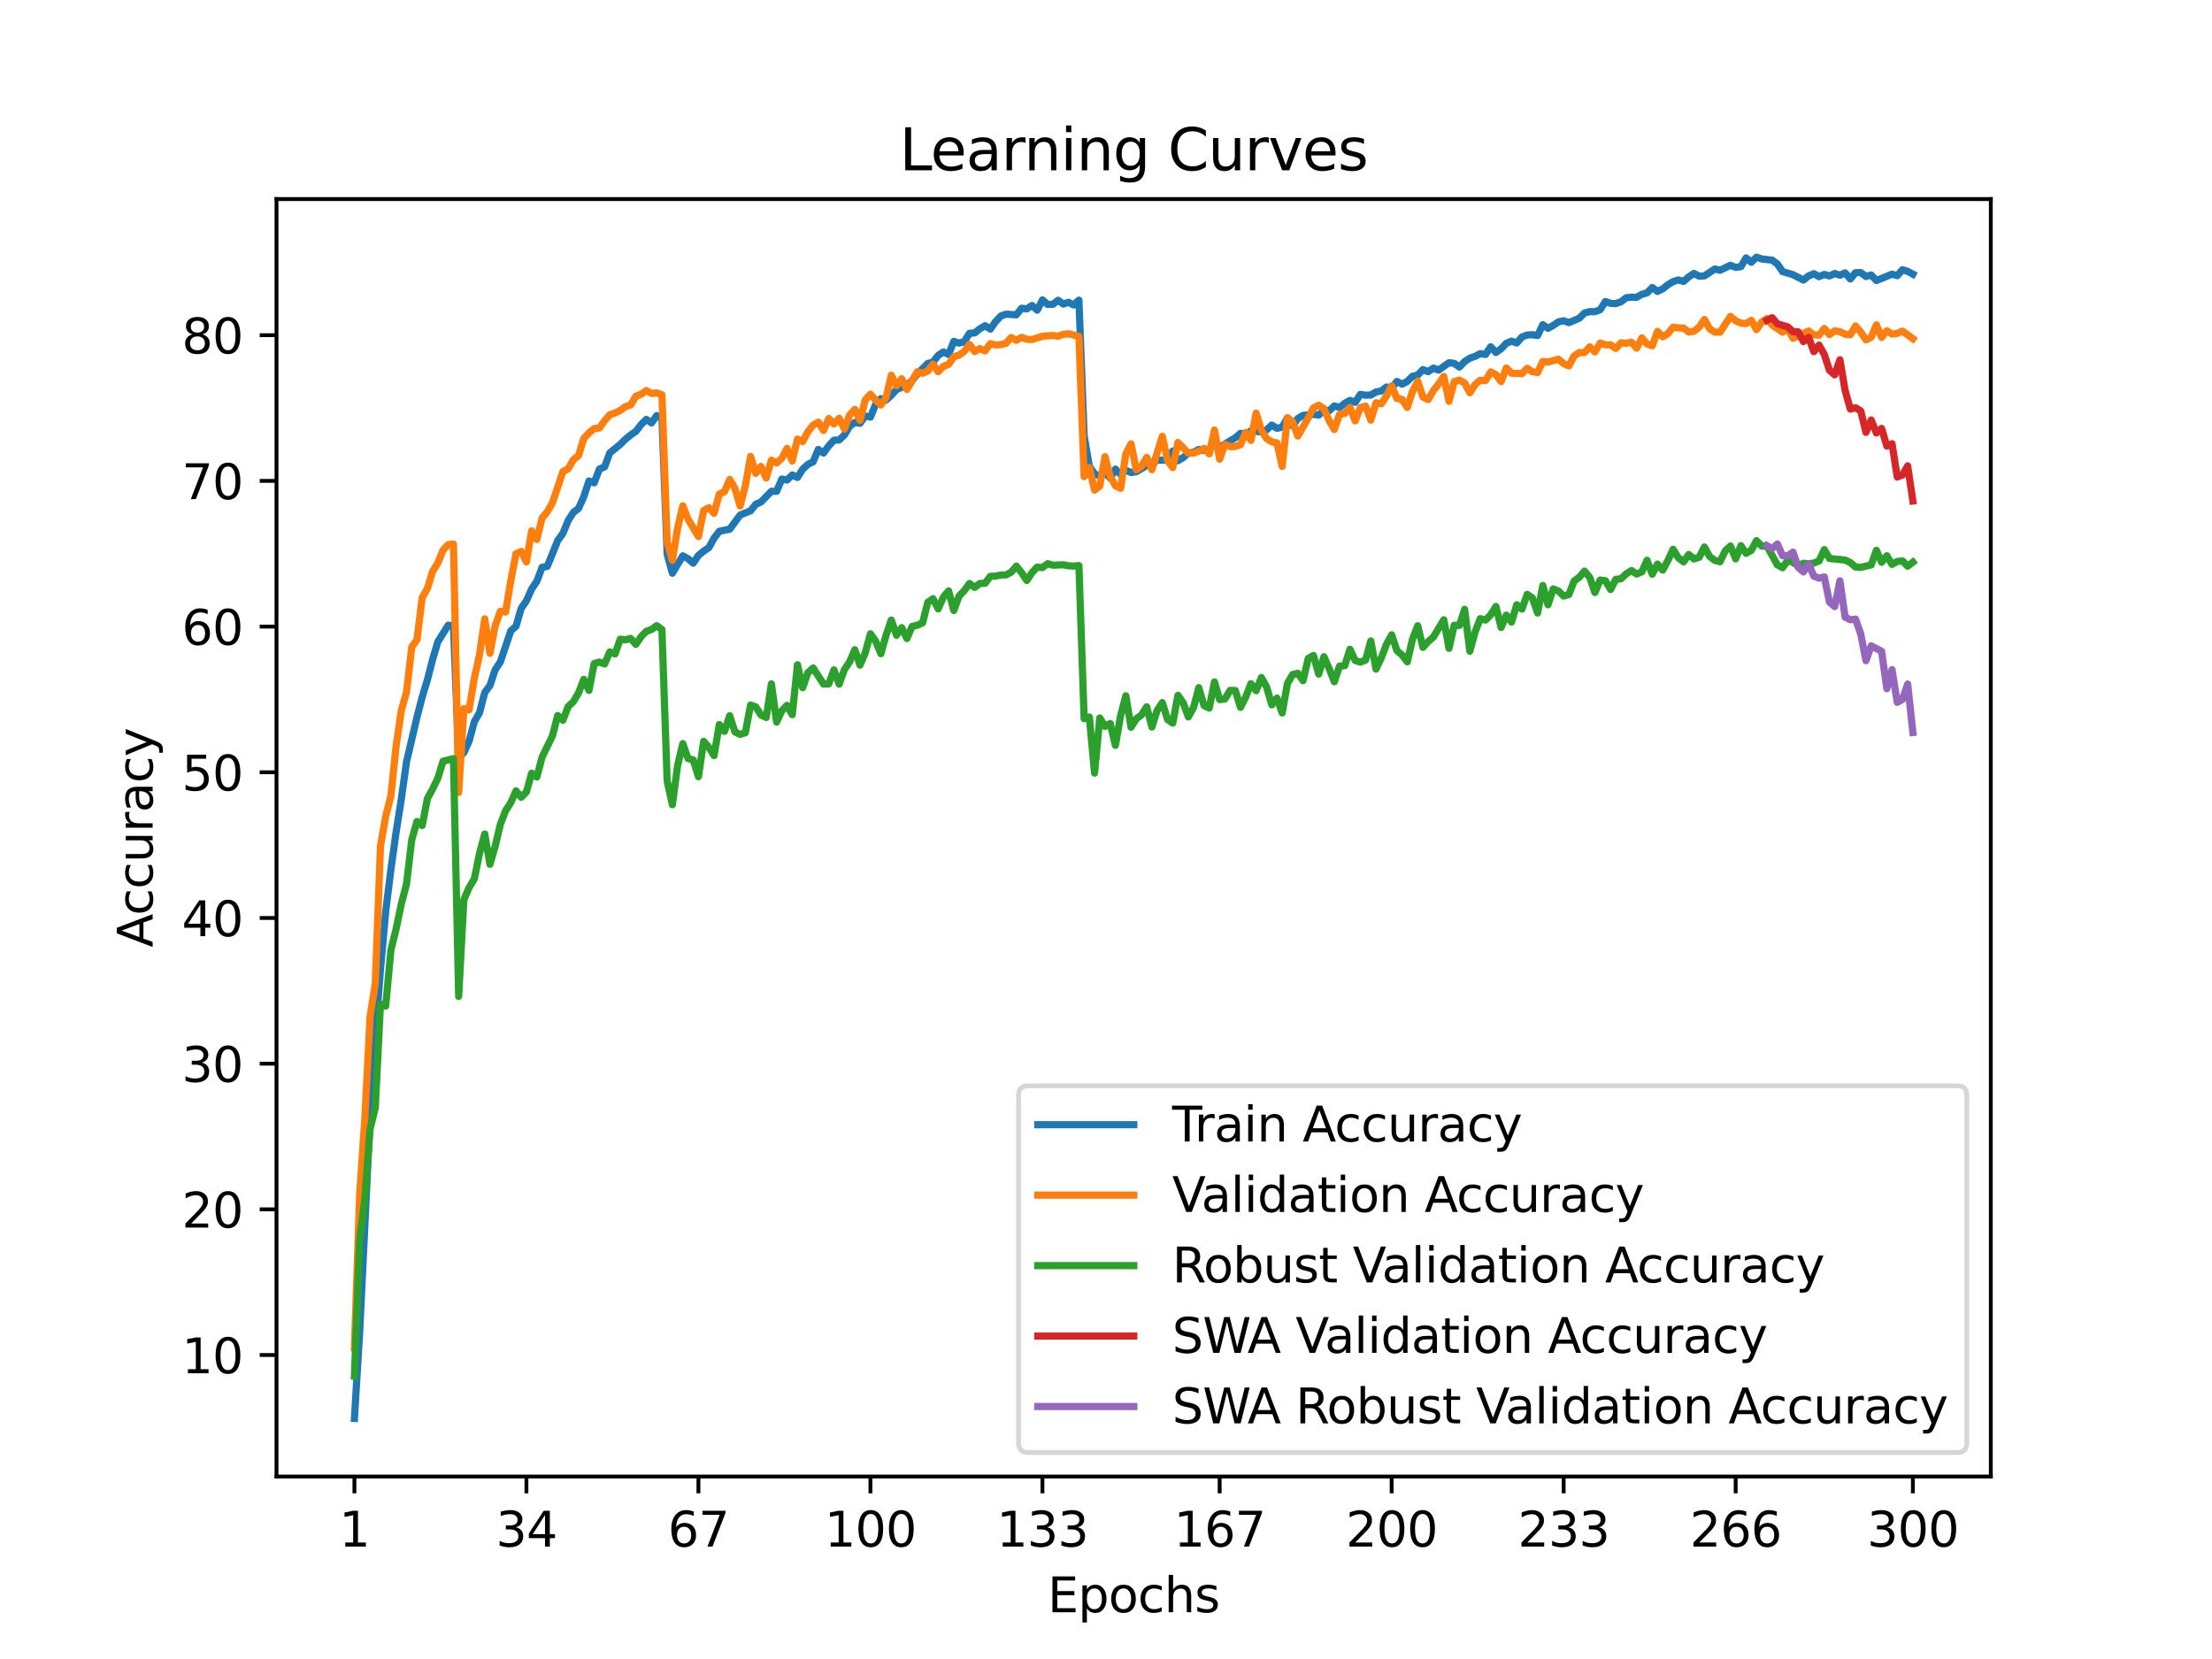 <?xml version="1.0" encoding="utf-8" standalone="no"?>
<!DOCTYPE svg PUBLIC "-//W3C//DTD SVG 1.1//EN"
  "http://www.w3.org/Graphics/SVG/1.1/DTD/svg11.dtd">
<svg xmlns:xlink="http://www.w3.org/1999/xlink" width="460.8pt" height="345.6pt" viewBox="0 0 460.8 345.6" xmlns="http://www.w3.org/2000/svg" version="1.1">
 <defs>
  <style type="text/css">*{stroke-linejoin: round; stroke-linecap: butt}</style>
 </defs>
 <g id="figure_1">
  <g id="patch_1">
   <path d="M 0 345.6 
L 460.8 345.6 
L 460.8 0 
L 0 0 
z
" style="fill: #ffffff"/>
  </g>
  <g id="axes_1">
   <g id="patch_2">
    <path d="M 57.6 307.584 
L 414.72 307.584 
L 414.72 41.472 
L 57.6 41.472 
z
" style="fill: #ffffff"/>
   </g>
   <g id="matplotlib.axis_1">
    <g id="xtick_1">
     <g id="line2d_1">
      <defs>
       <path id="m095a758131" d="M 0 0 
L 0 3.5 
" style="stroke: #000000; stroke-width: 0.8"/>
      </defs>
      <g>
       <use xlink:href="#m095a758131" x="73.833" y="307.584" style="stroke: #000000; stroke-width: 0.8"/>
      </g>
     </g>
     <g id="text_1">
      <!-- 1 -->
      <g transform="translate(70.651 322.182) scale(0.1 -0.1)">
       <defs>
        <path id="DejaVuSans-31" d="M 794 531 
L 1825 531 
L 1825 4091 
L 703 3866 
L 703 4441 
L 1819 4666 
L 2450 4666 
L 2450 531 
L 3481 531 
L 3481 0 
L 794 0 
L 794 531 
z
" transform="scale(0.016)"/>
       </defs>
       <use xlink:href="#DejaVuSans-31"/>
      </g>
     </g>
    </g>
    <g id="xtick_2">
     <g id="line2d_2">
      <g>
       <use xlink:href="#m095a758131" x="109.664" y="307.584" style="stroke: #000000; stroke-width: 0.8"/>
      </g>
     </g>
     <g id="text_2">
      <!-- 34 -->
      <g transform="translate(103.302 322.182) scale(0.1 -0.1)">
       <defs>
        <path id="DejaVuSans-33" d="M 2597 2516 
Q 3050 2419 3304 2112 
Q 3559 1806 3559 1356 
Q 3559 666 3084 287 
Q 2609 -91 1734 -91 
Q 1441 -91 1130 -33 
Q 819 25 488 141 
L 488 750 
Q 750 597 1062 519 
Q 1375 441 1716 441 
Q 2309 441 2620 675 
Q 2931 909 2931 1356 
Q 2931 1769 2642 2001 
Q 2353 2234 1838 2234 
L 1294 2234 
L 1294 2753 
L 1863 2753 
Q 2328 2753 2575 2939 
Q 2822 3125 2822 3475 
Q 2822 3834 2567 4026 
Q 2313 4219 1838 4219 
Q 1578 4219 1281 4162 
Q 984 4106 628 3988 
L 628 4550 
Q 988 4650 1302 4700 
Q 1616 4750 1894 4750 
Q 2613 4750 3031 4423 
Q 3450 4097 3450 3541 
Q 3450 3153 3228 2886 
Q 3006 2619 2597 2516 
z
" transform="scale(0.016)"/>
        <path id="DejaVuSans-34" d="M 2419 4116 
L 825 1625 
L 2419 1625 
L 2419 4116 
z
M 2253 4666 
L 3047 4666 
L 3047 1625 
L 3713 1625 
L 3713 1100 
L 3047 1100 
L 3047 0 
L 2419 0 
L 2419 1100 
L 313 1100 
L 313 1709 
L 2253 4666 
z
" transform="scale(0.016)"/>
       </defs>
       <use xlink:href="#DejaVuSans-33"/>
       <use xlink:href="#DejaVuSans-34" x="63.623"/>
      </g>
     </g>
    </g>
    <g id="xtick_3">
     <g id="line2d_3">
      <g>
       <use xlink:href="#m095a758131" x="145.496" y="307.584" style="stroke: #000000; stroke-width: 0.8"/>
      </g>
     </g>
     <g id="text_3">
      <!-- 67 -->
      <g transform="translate(139.133 322.182) scale(0.1 -0.1)">
       <defs>
        <path id="DejaVuSans-36" d="M 2113 2584 
Q 1688 2584 1439 2293 
Q 1191 2003 1191 1497 
Q 1191 994 1439 701 
Q 1688 409 2113 409 
Q 2538 409 2786 701 
Q 3034 994 3034 1497 
Q 3034 2003 2786 2293 
Q 2538 2584 2113 2584 
z
M 3366 4563 
L 3366 3988 
Q 3128 4100 2886 4159 
Q 2644 4219 2406 4219 
Q 1781 4219 1451 3797 
Q 1122 3375 1075 2522 
Q 1259 2794 1537 2939 
Q 1816 3084 2150 3084 
Q 2853 3084 3261 2657 
Q 3669 2231 3669 1497 
Q 3669 778 3244 343 
Q 2819 -91 2113 -91 
Q 1303 -91 875 529 
Q 447 1150 447 2328 
Q 447 3434 972 4092 
Q 1497 4750 2381 4750 
Q 2619 4750 2861 4703 
Q 3103 4656 3366 4563 
z
" transform="scale(0.016)"/>
        <path id="DejaVuSans-37" d="M 525 4666 
L 3525 4666 
L 3525 4397 
L 1831 0 
L 1172 0 
L 2766 4134 
L 525 4134 
L 525 4666 
z
" transform="scale(0.016)"/>
       </defs>
       <use xlink:href="#DejaVuSans-36"/>
       <use xlink:href="#DejaVuSans-37" x="63.623"/>
      </g>
     </g>
    </g>
    <g id="xtick_4">
     <g id="line2d_4">
      <g>
       <use xlink:href="#m095a758131" x="181.327" y="307.584" style="stroke: #000000; stroke-width: 0.8"/>
      </g>
     </g>
     <g id="text_4">
      <!-- 100 -->
      <g transform="translate(171.783 322.182) scale(0.1 -0.1)">
       <defs>
        <path id="DejaVuSans-30" d="M 2034 4250 
Q 1547 4250 1301 3770 
Q 1056 3291 1056 2328 
Q 1056 1369 1301 889 
Q 1547 409 2034 409 
Q 2525 409 2770 889 
Q 3016 1369 3016 2328 
Q 3016 3291 2770 3770 
Q 2525 4250 2034 4250 
z
M 2034 4750 
Q 2819 4750 3233 4129 
Q 3647 3509 3647 2328 
Q 3647 1150 3233 529 
Q 2819 -91 2034 -91 
Q 1250 -91 836 529 
Q 422 1150 422 2328 
Q 422 3509 836 4129 
Q 1250 4750 2034 4750 
z
" transform="scale(0.016)"/>
       </defs>
       <use xlink:href="#DejaVuSans-31"/>
       <use xlink:href="#DejaVuSans-30" x="63.623"/>
       <use xlink:href="#DejaVuSans-30" x="127.246"/>
      </g>
     </g>
    </g>
    <g id="xtick_5">
     <g id="line2d_5">
      <g>
       <use xlink:href="#m095a758131" x="217.158" y="307.584" style="stroke: #000000; stroke-width: 0.8"/>
      </g>
     </g>
     <g id="text_5">
      <!-- 133 -->
      <g transform="translate(207.615 322.182) scale(0.1 -0.1)">
       <use xlink:href="#DejaVuSans-31"/>
       <use xlink:href="#DejaVuSans-33" x="63.623"/>
       <use xlink:href="#DejaVuSans-33" x="127.246"/>
      </g>
     </g>
    </g>
    <g id="xtick_6">
     <g id="line2d_6">
      <g>
       <use xlink:href="#m095a758131" x="254.076" y="307.584" style="stroke: #000000; stroke-width: 0.8"/>
      </g>
     </g>
     <g id="text_6">
      <!-- 167 -->
      <g transform="translate(244.532 322.182) scale(0.1 -0.1)">
       <use xlink:href="#DejaVuSans-31"/>
       <use xlink:href="#DejaVuSans-36" x="63.623"/>
       <use xlink:href="#DejaVuSans-37" x="127.246"/>
      </g>
     </g>
    </g>
    <g id="xtick_7">
     <g id="line2d_7">
      <g>
       <use xlink:href="#m095a758131" x="289.907" y="307.584" style="stroke: #000000; stroke-width: 0.8"/>
      </g>
     </g>
     <g id="text_7">
      <!-- 200 -->
      <g transform="translate(280.363 322.182) scale(0.1 -0.1)">
       <defs>
        <path id="DejaVuSans-32" d="M 1228 531 
L 3431 531 
L 3431 0 
L 469 0 
L 469 531 
Q 828 903 1448 1529 
Q 2069 2156 2228 2338 
Q 2531 2678 2651 2914 
Q 2772 3150 2772 3378 
Q 2772 3750 2511 3984 
Q 2250 4219 1831 4219 
Q 1534 4219 1204 4116 
Q 875 4013 500 3803 
L 500 4441 
Q 881 4594 1212 4672 
Q 1544 4750 1819 4750 
Q 2544 4750 2975 4387 
Q 3406 4025 3406 3419 
Q 3406 3131 3298 2873 
Q 3191 2616 2906 2266 
Q 2828 2175 2409 1742 
Q 1991 1309 1228 531 
z
" transform="scale(0.016)"/>
       </defs>
       <use xlink:href="#DejaVuSans-32"/>
       <use xlink:href="#DejaVuSans-30" x="63.623"/>
       <use xlink:href="#DejaVuSans-30" x="127.246"/>
      </g>
     </g>
    </g>
    <g id="xtick_8">
     <g id="line2d_8">
      <g>
       <use xlink:href="#m095a758131" x="325.739" y="307.584" style="stroke: #000000; stroke-width: 0.8"/>
      </g>
     </g>
     <g id="text_8">
      <!-- 233 -->
      <g transform="translate(316.195 322.182) scale(0.1 -0.1)">
       <use xlink:href="#DejaVuSans-32"/>
       <use xlink:href="#DejaVuSans-33" x="63.623"/>
       <use xlink:href="#DejaVuSans-33" x="127.246"/>
      </g>
     </g>
    </g>
    <g id="xtick_9">
     <g id="line2d_9">
      <g>
       <use xlink:href="#m095a758131" x="361.57" y="307.584" style="stroke: #000000; stroke-width: 0.8"/>
      </g>
     </g>
     <g id="text_9">
      <!-- 266 -->
      <g transform="translate(352.026 322.182) scale(0.1 -0.1)">
       <use xlink:href="#DejaVuSans-32"/>
       <use xlink:href="#DejaVuSans-36" x="63.623"/>
       <use xlink:href="#DejaVuSans-36" x="127.246"/>
      </g>
     </g>
    </g>
    <g id="xtick_10">
     <g id="line2d_10">
      <g>
       <use xlink:href="#m095a758131" x="398.487" y="307.584" style="stroke: #000000; stroke-width: 0.8"/>
      </g>
     </g>
     <g id="text_10">
      <!-- 300 -->
      <g transform="translate(388.944 322.182) scale(0.1 -0.1)">
       <use xlink:href="#DejaVuSans-33"/>
       <use xlink:href="#DejaVuSans-30" x="63.623"/>
       <use xlink:href="#DejaVuSans-30" x="127.246"/>
      </g>
     </g>
    </g>
    <g id="text_11">
     <!-- Epochs -->
     <g transform="translate(218.244 335.861) scale(0.1 -0.1)">
      <defs>
       <path id="DejaVuSans-45" d="M 628 4666 
L 3578 4666 
L 3578 4134 
L 1259 4134 
L 1259 2753 
L 3481 2753 
L 3481 2222 
L 1259 2222 
L 1259 531 
L 3634 531 
L 3634 0 
L 628 0 
L 628 4666 
z
" transform="scale(0.016)"/>
       <path id="DejaVuSans-70" d="M 1159 525 
L 1159 -1331 
L 581 -1331 
L 581 3500 
L 1159 3500 
L 1159 2969 
Q 1341 3281 1617 3432 
Q 1894 3584 2278 3584 
Q 2916 3584 3314 3078 
Q 3713 2572 3713 1747 
Q 3713 922 3314 415 
Q 2916 -91 2278 -91 
Q 1894 -91 1617 61 
Q 1341 213 1159 525 
z
M 3116 1747 
Q 3116 2381 2855 2742 
Q 2594 3103 2138 3103 
Q 1681 3103 1420 2742 
Q 1159 2381 1159 1747 
Q 1159 1113 1420 752 
Q 1681 391 2138 391 
Q 2594 391 2855 752 
Q 3116 1113 3116 1747 
z
" transform="scale(0.016)"/>
       <path id="DejaVuSans-6f" d="M 1959 3097 
Q 1497 3097 1228 2736 
Q 959 2375 959 1747 
Q 959 1119 1226 758 
Q 1494 397 1959 397 
Q 2419 397 2687 759 
Q 2956 1122 2956 1747 
Q 2956 2369 2687 2733 
Q 2419 3097 1959 3097 
z
M 1959 3584 
Q 2709 3584 3137 3096 
Q 3566 2609 3566 1747 
Q 3566 888 3137 398 
Q 2709 -91 1959 -91 
Q 1206 -91 779 398 
Q 353 888 353 1747 
Q 353 2609 779 3096 
Q 1206 3584 1959 3584 
z
" transform="scale(0.016)"/>
       <path id="DejaVuSans-63" d="M 3122 3366 
L 3122 2828 
Q 2878 2963 2633 3030 
Q 2388 3097 2138 3097 
Q 1578 3097 1268 2742 
Q 959 2388 959 1747 
Q 959 1106 1268 751 
Q 1578 397 2138 397 
Q 2388 397 2633 464 
Q 2878 531 3122 666 
L 3122 134 
Q 2881 22 2623 -34 
Q 2366 -91 2075 -91 
Q 1284 -91 818 406 
Q 353 903 353 1747 
Q 353 2603 823 3093 
Q 1294 3584 2113 3584 
Q 2378 3584 2631 3529 
Q 2884 3475 3122 3366 
z
" transform="scale(0.016)"/>
       <path id="DejaVuSans-68" d="M 3513 2113 
L 3513 0 
L 2938 0 
L 2938 2094 
Q 2938 2591 2744 2837 
Q 2550 3084 2163 3084 
Q 1697 3084 1428 2787 
Q 1159 2491 1159 1978 
L 1159 0 
L 581 0 
L 581 4863 
L 1159 4863 
L 1159 2956 
Q 1366 3272 1645 3428 
Q 1925 3584 2291 3584 
Q 2894 3584 3203 3211 
Q 3513 2838 3513 2113 
z
" transform="scale(0.016)"/>
       <path id="DejaVuSans-73" d="M 2834 3397 
L 2834 2853 
Q 2591 2978 2328 3040 
Q 2066 3103 1784 3103 
Q 1356 3103 1142 2972 
Q 928 2841 928 2578 
Q 928 2378 1081 2264 
Q 1234 2150 1697 2047 
L 1894 2003 
Q 2506 1872 2764 1633 
Q 3022 1394 3022 966 
Q 3022 478 2636 193 
Q 2250 -91 1575 -91 
Q 1294 -91 989 -36 
Q 684 19 347 128 
L 347 722 
Q 666 556 975 473 
Q 1284 391 1588 391 
Q 1994 391 2212 530 
Q 2431 669 2431 922 
Q 2431 1156 2273 1281 
Q 2116 1406 1581 1522 
L 1381 1569 
Q 847 1681 609 1914 
Q 372 2147 372 2553 
Q 372 3047 722 3315 
Q 1072 3584 1716 3584 
Q 2034 3584 2315 3537 
Q 2597 3491 2834 3397 
z
" transform="scale(0.016)"/>
      </defs>
      <use xlink:href="#DejaVuSans-45"/>
      <use xlink:href="#DejaVuSans-70" x="63.184"/>
      <use xlink:href="#DejaVuSans-6f" x="126.66"/>
      <use xlink:href="#DejaVuSans-63" x="187.842"/>
      <use xlink:href="#DejaVuSans-68" x="242.822"/>
      <use xlink:href="#DejaVuSans-73" x="306.201"/>
     </g>
    </g>
   </g>
   <g id="matplotlib.axis_2">
    <g id="ytick_1">
     <g id="line2d_11">
      <defs>
       <path id="mdb031a0cd2" d="M 0 0 
L -3.5 0 
" style="stroke: #000000; stroke-width: 0.8"/>
      </defs>
      <g>
       <use xlink:href="#mdb031a0cd2" x="57.6" y="282.279" style="stroke: #000000; stroke-width: 0.8"/>
      </g>
     </g>
     <g id="text_12">
      <!-- 10 -->
      <g transform="translate(37.875 286.078) scale(0.1 -0.1)">
       <use xlink:href="#DejaVuSans-31"/>
       <use xlink:href="#DejaVuSans-30" x="63.623"/>
      </g>
     </g>
    </g>
    <g id="ytick_2">
     <g id="line2d_12">
      <g>
       <use xlink:href="#mdb031a0cd2" x="57.6" y="251.929" style="stroke: #000000; stroke-width: 0.8"/>
      </g>
     </g>
     <g id="text_13">
      <!-- 20 -->
      <g transform="translate(37.875 255.728) scale(0.1 -0.1)">
       <use xlink:href="#DejaVuSans-32"/>
       <use xlink:href="#DejaVuSans-30" x="63.623"/>
      </g>
     </g>
    </g>
    <g id="ytick_3">
     <g id="line2d_13">
      <g>
       <use xlink:href="#mdb031a0cd2" x="57.6" y="221.579" style="stroke: #000000; stroke-width: 0.8"/>
      </g>
     </g>
     <g id="text_14">
      <!-- 30 -->
      <g transform="translate(37.875 225.378) scale(0.1 -0.1)">
       <use xlink:href="#DejaVuSans-33"/>
       <use xlink:href="#DejaVuSans-30" x="63.623"/>
      </g>
     </g>
    </g>
    <g id="ytick_4">
     <g id="line2d_14">
      <g>
       <use xlink:href="#mdb031a0cd2" x="57.6" y="191.229" style="stroke: #000000; stroke-width: 0.8"/>
      </g>
     </g>
     <g id="text_15">
      <!-- 40 -->
      <g transform="translate(37.875 195.028) scale(0.1 -0.1)">
       <use xlink:href="#DejaVuSans-34"/>
       <use xlink:href="#DejaVuSans-30" x="63.623"/>
      </g>
     </g>
    </g>
    <g id="ytick_5">
     <g id="line2d_15">
      <g>
       <use xlink:href="#mdb031a0cd2" x="57.6" y="160.878" style="stroke: #000000; stroke-width: 0.8"/>
      </g>
     </g>
     <g id="text_16">
      <!-- 50 -->
      <g transform="translate(37.875 164.678) scale(0.1 -0.1)">
       <defs>
        <path id="DejaVuSans-35" d="M 691 4666 
L 3169 4666 
L 3169 4134 
L 1269 4134 
L 1269 2991 
Q 1406 3038 1543 3061 
Q 1681 3084 1819 3084 
Q 2600 3084 3056 2656 
Q 3513 2228 3513 1497 
Q 3513 744 3044 326 
Q 2575 -91 1722 -91 
Q 1428 -91 1123 -41 
Q 819 9 494 109 
L 494 744 
Q 775 591 1075 516 
Q 1375 441 1709 441 
Q 2250 441 2565 725 
Q 2881 1009 2881 1497 
Q 2881 1984 2565 2268 
Q 2250 2553 1709 2553 
Q 1456 2553 1204 2497 
Q 953 2441 691 2322 
L 691 4666 
z
" transform="scale(0.016)"/>
       </defs>
       <use xlink:href="#DejaVuSans-35"/>
       <use xlink:href="#DejaVuSans-30" x="63.623"/>
      </g>
     </g>
    </g>
    <g id="ytick_6">
     <g id="line2d_16">
      <g>
       <use xlink:href="#mdb031a0cd2" x="57.6" y="130.528" style="stroke: #000000; stroke-width: 0.8"/>
      </g>
     </g>
     <g id="text_17">
      <!-- 60 -->
      <g transform="translate(37.875 134.328) scale(0.1 -0.1)">
       <use xlink:href="#DejaVuSans-36"/>
       <use xlink:href="#DejaVuSans-30" x="63.623"/>
      </g>
     </g>
    </g>
    <g id="ytick_7">
     <g id="line2d_17">
      <g>
       <use xlink:href="#mdb031a0cd2" x="57.6" y="100.178" style="stroke: #000000; stroke-width: 0.8"/>
      </g>
     </g>
     <g id="text_18">
      <!-- 70 -->
      <g transform="translate(37.875 103.978) scale(0.1 -0.1)">
       <use xlink:href="#DejaVuSans-37"/>
       <use xlink:href="#DejaVuSans-30" x="63.623"/>
      </g>
     </g>
    </g>
    <g id="ytick_8">
     <g id="line2d_18">
      <g>
       <use xlink:href="#mdb031a0cd2" x="57.6" y="69.828" style="stroke: #000000; stroke-width: 0.8"/>
      </g>
     </g>
     <g id="text_19">
      <!-- 80 -->
      <g transform="translate(37.875 73.627) scale(0.1 -0.1)">
       <defs>
        <path id="DejaVuSans-38" d="M 2034 2216 
Q 1584 2216 1326 1975 
Q 1069 1734 1069 1313 
Q 1069 891 1326 650 
Q 1584 409 2034 409 
Q 2484 409 2743 651 
Q 3003 894 3003 1313 
Q 3003 1734 2745 1975 
Q 2488 2216 2034 2216 
z
M 1403 2484 
Q 997 2584 770 2862 
Q 544 3141 544 3541 
Q 544 4100 942 4425 
Q 1341 4750 2034 4750 
Q 2731 4750 3128 4425 
Q 3525 4100 3525 3541 
Q 3525 3141 3298 2862 
Q 3072 2584 2669 2484 
Q 3125 2378 3379 2068 
Q 3634 1759 3634 1313 
Q 3634 634 3220 271 
Q 2806 -91 2034 -91 
Q 1263 -91 848 271 
Q 434 634 434 1313 
Q 434 1759 690 2068 
Q 947 2378 1403 2484 
z
M 1172 3481 
Q 1172 3119 1398 2916 
Q 1625 2713 2034 2713 
Q 2441 2713 2670 2916 
Q 2900 3119 2900 3481 
Q 2900 3844 2670 4047 
Q 2441 4250 2034 4250 
Q 1625 4250 1398 4047 
Q 1172 3844 1172 3481 
z
" transform="scale(0.016)"/>
       </defs>
       <use xlink:href="#DejaVuSans-38"/>
       <use xlink:href="#DejaVuSans-30" x="63.623"/>
      </g>
     </g>
    </g>
    <g id="text_20">
     <!-- Accuracy -->
     <g transform="translate(31.795 197.356) rotate(-90) scale(0.1 -0.1)">
      <defs>
       <path id="DejaVuSans-41" d="M 2188 4044 
L 1331 1722 
L 3047 1722 
L 2188 4044 
z
M 1831 4666 
L 2547 4666 
L 4325 0 
L 3669 0 
L 3244 1197 
L 1141 1197 
L 716 0 
L 50 0 
L 1831 4666 
z
" transform="scale(0.016)"/>
       <path id="DejaVuSans-75" d="M 544 1381 
L 544 3500 
L 1119 3500 
L 1119 1403 
Q 1119 906 1312 657 
Q 1506 409 1894 409 
Q 2359 409 2629 706 
Q 2900 1003 2900 1516 
L 2900 3500 
L 3475 3500 
L 3475 0 
L 2900 0 
L 2900 538 
Q 2691 219 2414 64 
Q 2138 -91 1772 -91 
Q 1169 -91 856 284 
Q 544 659 544 1381 
z
M 1991 3584 
L 1991 3584 
z
" transform="scale(0.016)"/>
       <path id="DejaVuSans-72" d="M 2631 2963 
Q 2534 3019 2420 3045 
Q 2306 3072 2169 3072 
Q 1681 3072 1420 2755 
Q 1159 2438 1159 1844 
L 1159 0 
L 581 0 
L 581 3500 
L 1159 3500 
L 1159 2956 
Q 1341 3275 1631 3429 
Q 1922 3584 2338 3584 
Q 2397 3584 2469 3576 
Q 2541 3569 2628 3553 
L 2631 2963 
z
" transform="scale(0.016)"/>
       <path id="DejaVuSans-61" d="M 2194 1759 
Q 1497 1759 1228 1600 
Q 959 1441 959 1056 
Q 959 750 1161 570 
Q 1363 391 1709 391 
Q 2188 391 2477 730 
Q 2766 1069 2766 1631 
L 2766 1759 
L 2194 1759 
z
M 3341 1997 
L 3341 0 
L 2766 0 
L 2766 531 
Q 2569 213 2275 61 
Q 1981 -91 1556 -91 
Q 1019 -91 701 211 
Q 384 513 384 1019 
Q 384 1609 779 1909 
Q 1175 2209 1959 2209 
L 2766 2209 
L 2766 2266 
Q 2766 2663 2505 2880 
Q 2244 3097 1772 3097 
Q 1472 3097 1187 3025 
Q 903 2953 641 2809 
L 641 3341 
Q 956 3463 1253 3523 
Q 1550 3584 1831 3584 
Q 2591 3584 2966 3190 
Q 3341 2797 3341 1997 
z
" transform="scale(0.016)"/>
       <path id="DejaVuSans-79" d="M 2059 -325 
Q 1816 -950 1584 -1140 
Q 1353 -1331 966 -1331 
L 506 -1331 
L 506 -850 
L 844 -850 
Q 1081 -850 1212 -737 
Q 1344 -625 1503 -206 
L 1606 56 
L 191 3500 
L 800 3500 
L 1894 763 
L 2988 3500 
L 3597 3500 
L 2059 -325 
z
" transform="scale(0.016)"/>
      </defs>
      <use xlink:href="#DejaVuSans-41"/>
      <use xlink:href="#DejaVuSans-63" x="66.658"/>
      <use xlink:href="#DejaVuSans-63" x="121.639"/>
      <use xlink:href="#DejaVuSans-75" x="176.619"/>
      <use xlink:href="#DejaVuSans-72" x="239.998"/>
      <use xlink:href="#DejaVuSans-61" x="281.111"/>
      <use xlink:href="#DejaVuSans-63" x="342.391"/>
      <use xlink:href="#DejaVuSans-79" x="397.371"/>
     </g>
    </g>
   </g>
   <g id="line2d_19">
    <path d="M 73.833 295.488 
L 74.919 277.678 
L 77.09 232.861 
L 78.176 215.677 
L 79.262 201.949 
L 80.348 189.881 
L 81.433 181.122 
L 82.519 173.311 
L 83.605 166.45 
L 84.691 158.695 
L 86.862 149.4 
L 87.948 145.203 
L 89.034 141.615 
L 90.12 137.387 
L 91.206 133.707 
L 93.377 130.234 
L 94.463 130.368 
L 95.549 157.898 
L 96.635 156.779 
L 97.72 154.407 
L 98.806 150.368 
L 99.892 148.464 
L 100.978 144.273 
L 102.064 142.813 
L 103.149 139.522 
L 104.235 137.88 
L 106.407 131.42 
L 107.493 130.459 
L 108.578 126.724 
L 109.664 125.155 
L 110.75 122.704 
L 111.836 121.086 
L 112.922 118.184 
L 114.007 117.996 
L 116.179 112.619 
L 117.265 111.11 
L 118.351 108.458 
L 119.436 106.743 
L 120.522 105.922 
L 121.608 103.495 
L 122.694 100.198 
L 123.78 100.581 
L 124.865 97.716 
L 125.951 97.26 
L 127.037 94.34 
L 129.209 92.57 
L 130.294 91.5 
L 131.38 90.605 
L 132.466 89.863 
L 133.552 88.44 
L 134.638 87.369 
L 135.723 88.099 
L 136.809 86.573 
L 137.895 87.102 
L 138.981 115.435 
L 140.067 119.407 
L 142.238 115.788 
L 143.324 116.384 
L 144.41 117.314 
L 145.496 115.69 
L 146.581 114.814 
L 147.667 114.084 
L 148.753 112.12 
L 149.839 110.678 
L 152.01 110.24 
L 154.182 107.302 
L 156.354 106.402 
L 157.439 105.052 
L 158.525 104.571 
L 160.697 102.345 
L 161.783 102.351 
L 162.868 99.796 
L 163.954 99.997 
L 165.04 98.945 
L 166.126 99.468 
L 167.212 97.74 
L 168.297 96.743 
L 169.383 96.214 
L 170.469 93.628 
L 171.555 94.377 
L 172.641 92.88 
L 173.726 91.706 
L 174.812 91.664 
L 175.898 90.63 
L 176.984 88.811 
L 178.07 88.002 
L 179.155 88.178 
L 180.241 86.664 
L 181.327 86.889 
L 182.413 84.225 
L 183.499 83.051 
L 184.584 83.349 
L 185.67 82.357 
L 186.756 81.159 
L 188.928 80.192 
L 190.013 79.292 
L 191.099 77.899 
L 193.271 75.721 
L 194.357 75.429 
L 195.442 74.036 
L 196.528 73.325 
L 197.614 73.848 
L 198.7 71.104 
L 199.786 71.481 
L 200.871 71.171 
L 201.957 69.438 
L 203.043 69.353 
L 204.129 68.489 
L 205.215 67.856 
L 206.3 68.556 
L 207.386 67.023 
L 208.472 65.849 
L 209.558 65.454 
L 211.729 65.581 
L 212.815 64.213 
L 213.901 64.346 
L 214.987 63.635 
L 216.073 64.608 
L 217.158 62.473 
L 218.244 63.416 
L 219.33 63.398 
L 220.416 62.552 
L 221.502 63.343 
L 222.587 62.978 
L 223.673 63.537 
L 224.759 62.528 
L 225.845 90.824 
L 226.931 97.138 
L 228.016 98.714 
L 229.102 99.164 
L 230.188 98.422 
L 231.274 99.589 
L 232.36 97.728 
L 233.445 98.805 
L 234.531 97.965 
L 235.617 98.434 
L 236.703 98.263 
L 238.875 96.992 
L 239.96 96.725 
L 241.046 95.861 
L 243.218 95.867 
L 244.304 93.969 
L 245.389 95.982 
L 246.475 95.326 
L 247.561 94.395 
L 248.647 94.212 
L 249.733 93.628 
L 250.818 93.829 
L 251.904 93.549 
L 252.99 92.649 
L 254.076 93.148 
L 257.333 91.201 
L 258.419 90.265 
L 259.505 90.478 
L 260.591 89.736 
L 262.762 89.991 
L 263.848 89.553 
L 264.934 88.549 
L 266.02 89.231 
L 267.105 88.975 
L 268.191 87.077 
L 269.277 88.72 
L 270.363 87.181 
L 271.449 86.542 
L 273.62 86.311 
L 274.706 86.469 
L 275.792 85.484 
L 276.878 85.569 
L 277.963 84.571 
L 279.049 84.882 
L 280.135 84.024 
L 281.221 83.41 
L 282.307 83.829 
L 283.392 82.157 
L 284.478 82.333 
L 285.564 82.29 
L 286.65 81.64 
L 287.736 81.463 
L 288.821 80.624 
L 289.907 80.843 
L 290.993 79.468 
L 292.079 80.022 
L 293.165 79.456 
L 294.25 78.379 
L 295.336 78.13 
L 296.422 76.992 
L 297.508 77.436 
L 298.594 76.676 
L 299.679 77.102 
L 301.851 75.563 
L 302.937 75.691 
L 304.023 76.463 
L 305.108 75.326 
L 306.194 74.614 
L 307.28 74.237 
L 308.366 73.671 
L 309.452 73.842 
L 310.537 72.242 
L 311.623 73.428 
L 312.709 72.662 
L 313.795 71.512 
L 314.881 71.068 
L 315.966 71.451 
L 317.052 70.204 
L 318.138 69.784 
L 319.224 69.73 
L 320.31 69.9 
L 321.395 67.637 
L 322.481 68.398 
L 323.567 67.795 
L 324.653 67.053 
L 325.739 66.822 
L 326.824 67.211 
L 328.996 66.293 
L 330.082 65.204 
L 331.168 64.918 
L 332.253 64.93 
L 333.339 64.529 
L 334.425 62.82 
L 335.511 63.191 
L 336.597 63.246 
L 337.682 62.862 
L 338.768 62.029 
L 339.854 61.907 
L 340.94 61.932 
L 342.026 61.317 
L 343.111 61.013 
L 344.197 59.894 
L 345.283 60.703 
L 346.369 60.18 
L 347.455 59.316 
L 348.54 58.665 
L 349.626 58.319 
L 350.712 58.629 
L 351.798 57.674 
L 352.884 56.962 
L 353.969 57.534 
L 355.055 57.473 
L 357.227 56.031 
L 358.313 56.305 
L 360.484 55.259 
L 361.57 55.703 
L 362.656 55.551 
L 363.742 53.726 
L 364.827 54.639 
L 365.913 53.568 
L 366.999 53.945 
L 369.171 54.195 
L 370.256 54.985 
L 371.342 56.585 
L 373.514 57.218 
L 375.685 58.337 
L 376.771 57.473 
L 377.857 57.017 
L 378.943 57.631 
L 380.029 57.163 
L 381.114 57.485 
L 382.2 56.98 
L 383.286 57.327 
L 384.372 56.84 
L 385.458 58.118 
L 386.543 56.804 
L 387.629 56.78 
L 388.715 57.601 
L 389.801 57.291 
L 390.887 58.44 
L 394.144 57.114 
L 395.23 57.43 
L 396.316 56.19 
L 397.401 56.524 
L 398.487 57.108 
L 398.487 57.108 
" clip-path="url(#pc578e732a4)" style="fill: none; stroke: #1f77b4; stroke-width: 1.5; stroke-linecap: square"/>
   </g>
   <g id="line2d_20">
    <path d="M 73.833 280.731 
L 74.919 248.924 
L 76.004 232.96 
L 77.09 211.806 
L 78.176 204.916 
L 79.262 176.205 
L 80.348 170.075 
L 81.433 165.765 
L 82.519 155.385 
L 83.605 147.98 
L 84.691 144.125 
L 85.777 134.777 
L 86.862 133.26 
L 87.948 124.489 
L 89.034 122.607 
L 90.12 119.026 
L 91.206 117.296 
L 92.291 114.595 
L 93.377 113.441 
L 94.463 113.35 
L 95.549 165.097 
L 96.635 147.615 
L 97.72 147.889 
L 98.806 141.272 
L 99.892 136.386 
L 100.978 128.92 
L 102.064 136.082 
L 103.149 130.377 
L 104.235 127.342 
L 105.321 127.493 
L 106.407 120.968 
L 107.493 115.353 
L 108.578 114.868 
L 109.664 117.053 
L 110.75 110.588 
L 111.836 112.379 
L 112.922 107.918 
L 114.007 106.613 
L 115.093 104.731 
L 117.265 98.236 
L 118.351 97.659 
L 119.436 95.778 
L 120.522 94.897 
L 121.608 91.346 
L 122.694 90.193 
L 123.78 89.283 
L 124.865 89.161 
L 125.951 87.644 
L 127.037 86.399 
L 128.123 86.035 
L 129.209 85.519 
L 130.294 84.7 
L 131.38 84.366 
L 132.466 82.545 
L 133.552 82.12 
L 134.638 81.361 
L 135.723 81.968 
L 136.809 81.847 
L 137.895 82.241 
L 138.981 113.016 
L 140.067 116.719 
L 141.152 110.042 
L 142.238 105.368 
L 143.324 108.13 
L 145.496 111.772 
L 146.581 106.37 
L 147.667 105.763 
L 148.753 106.916 
L 149.839 102.94 
L 150.925 102.424 
L 152.01 99.875 
L 153.096 101.726 
L 154.182 105.399 
L 155.268 101.21 
L 156.354 95.079 
L 157.439 98.6 
L 158.525 97.174 
L 159.611 99.571 
L 160.697 95.869 
L 161.783 96.445 
L 162.868 95.474 
L 163.954 93.41 
L 165.04 96.02 
L 166.126 91.468 
L 167.212 91.984 
L 168.297 89.95 
L 169.383 88.554 
L 170.469 87.947 
L 171.555 89.677 
L 172.641 87.188 
L 173.726 88.311 
L 174.812 87.128 
L 175.898 89.374 
L 176.984 86.46 
L 178.07 85.276 
L 179.155 87.583 
L 180.241 83.304 
L 181.327 82.12 
L 182.413 83.334 
L 183.499 84.366 
L 184.584 82.818 
L 185.67 78.174 
L 186.756 80.329 
L 187.842 78.903 
L 188.928 81.118 
L 191.099 77.446 
L 192.185 77.75 
L 193.271 77.294 
L 194.357 75.868 
L 195.442 77.446 
L 196.528 76.323 
L 197.614 75.898 
L 198.7 74.32 
L 199.786 73.986 
L 200.871 73.197 
L 201.957 71.74 
L 203.043 73.227 
L 204.129 72.62 
L 205.215 73.106 
L 206.3 71.589 
L 207.386 71.862 
L 208.472 71.801 
L 209.558 71.528 
L 210.644 70.314 
L 211.729 70.89 
L 212.815 70.283 
L 213.901 70.678 
L 214.987 70.739 
L 217.158 70.041 
L 219.33 69.889 
L 220.416 70.041 
L 221.502 69.646 
L 222.587 69.525 
L 224.759 70.071 
L 225.845 99.298 
L 226.931 97.386 
L 228.016 102.09 
L 229.102 101.271 
L 230.188 95.14 
L 231.274 99.268 
L 232.36 101.18 
L 233.445 101.726 
L 234.531 94.533 
L 235.617 92.469 
L 236.703 97.872 
L 237.789 97.143 
L 238.875 95.292 
L 239.96 97.841 
L 242.132 90.891 
L 243.218 95.929 
L 244.304 97.416 
L 245.389 92.166 
L 247.561 94.412 
L 248.647 94.381 
L 249.733 93.987 
L 250.818 93.41 
L 251.904 94.533 
L 252.99 89.586 
L 254.076 95.656 
L 255.162 92.56 
L 256.247 93.046 
L 257.333 93.016 
L 258.419 92.621 
L 259.505 90.102 
L 260.591 91.741 
L 261.676 86.065 
L 262.762 89.616 
L 263.848 91.377 
L 264.934 92.044 
L 266.02 92.287 
L 267.105 97.174 
L 268.191 87.006 
L 269.277 87.887 
L 270.363 90.83 
L 272.534 87.037 
L 273.62 84.973 
L 274.706 84.427 
L 275.792 85.125 
L 276.878 87.613 
L 277.963 89.465 
L 279.049 86.308 
L 280.135 86.126 
L 281.221 84.851 
L 282.307 87.674 
L 283.392 84.912 
L 284.478 84.609 
L 285.564 87.522 
L 286.65 83.911 
L 287.736 84.123 
L 288.821 82.515 
L 289.907 80.39 
L 290.993 83 
L 292.079 83.213 
L 293.165 84.882 
L 294.25 81.543 
L 295.336 79.419 
L 296.422 82.697 
L 297.508 83.243 
L 298.594 81.361 
L 299.679 80.026 
L 300.765 78.417 
L 301.851 83.607 
L 302.937 79.51 
L 304.023 79.176 
L 305.108 79.783 
L 306.194 81.816 
L 307.28 80.117 
L 308.366 79.206 
L 309.452 79.297 
L 310.537 77.476 
L 311.623 78.053 
L 312.709 79.48 
L 313.795 76.657 
L 314.881 77.75 
L 317.052 77.841 
L 318.138 76.718 
L 319.224 77.446 
L 320.31 77.598 
L 321.395 75.291 
L 322.481 75.413 
L 324.653 74.836 
L 325.739 75.746 
L 326.824 76.232 
L 327.91 74.168 
L 328.996 73.44 
L 330.082 73.44 
L 331.168 72.256 
L 332.253 73.318 
L 333.339 71.467 
L 334.425 71.831 
L 335.511 71.831 
L 336.597 72.59 
L 337.682 71.406 
L 338.768 71.528 
L 339.854 71.285 
L 340.94 72.529 
L 342.026 70.405 
L 343.111 71.649 
L 344.197 72.044 
L 345.283 69.039 
L 346.369 70.162 
L 347.455 69.494 
L 348.54 68.159 
L 349.626 68.311 
L 350.712 68.341 
L 351.798 69.16 
L 352.884 69.009 
L 353.969 68.159 
L 355.055 66.55 
L 356.141 68.493 
L 357.227 69.191 
L 358.313 69.191 
L 360.484 65.913 
L 361.57 66.824 
L 362.656 67.309 
L 363.742 67.4 
L 364.827 66.732 
L 365.913 68.675 
L 366.999 67.066 
L 368.085 66.368 
L 369.171 67.704 
L 371.342 69.191 
L 372.428 68.523 
L 373.514 70.466 
L 374.6 70.01 
L 376.771 68.948 
L 377.857 69.767 
L 378.943 69.828 
L 380.029 68.432 
L 381.114 69.707 
L 382.2 68.918 
L 383.286 69.1 
L 384.372 69.616 
L 385.458 69.737 
L 386.543 67.916 
L 387.629 69.191 
L 388.715 70.799 
L 389.801 70.253 
L 390.887 67.673 
L 391.972 70.283 
L 393.058 68.918 
L 394.144 69.585 
L 395.23 69.464 
L 396.316 68.978 
L 398.487 70.557 
L 398.487 70.557 
" clip-path="url(#pc578e732a4)" style="fill: none; stroke: #ff7f0e; stroke-width: 1.5; stroke-linecap: square"/>
   </g>
   <g id="line2d_21">
    <path d="M 73.833 286.674 
L 74.919 258.355 
L 76.004 249.731 
L 77.09 235.184 
L 78.176 230.809 
L 79.262 209.146 
L 80.348 209.585 
L 81.433 197.906 
L 82.519 193.51 
L 83.605 188.298 
L 84.691 184.112 
L 85.777 174.944 
L 86.862 171.135 
L 87.948 171.972 
L 89.034 166.362 
L 90.12 164.374 
L 91.206 162.113 
L 92.291 158.576 
L 94.463 158.032 
L 95.549 207.576 
L 96.635 187.398 
L 97.72 184.907 
L 98.806 183.086 
L 99.892 177.77 
L 100.978 173.73 
L 102.064 180.051 
L 103.149 176.305 
L 104.235 171.721 
L 105.321 168.895 
L 106.407 167.2 
L 107.493 164.751 
L 108.578 166.09 
L 109.664 164.981 
L 110.75 161.067 
L 111.836 161.862 
L 112.922 157.739 
L 115.093 153.26 
L 116.179 149.052 
L 117.265 150.036 
L 118.351 147.21 
L 119.436 146.185 
L 120.522 144.343 
L 121.608 141.517 
L 122.694 143.82 
L 123.78 138.231 
L 124.865 137.917 
L 125.951 138.315 
L 127.037 135.803 
L 128.123 136.222 
L 129.209 133.145 
L 130.294 133.291 
L 131.38 132.998 
L 132.466 134.233 
L 133.552 132.621 
L 134.638 131.512 
L 135.723 131.135 
L 136.809 130.34 
L 137.895 131.135 
L 138.981 162.72 
L 140.067 167.639 
L 141.152 159.497 
L 142.238 154.913 
L 143.324 158.011 
L 144.41 158.304 
L 145.496 161.799 
L 146.581 154.432 
L 147.667 155.688 
L 148.753 157.404 
L 149.839 150.936 
L 150.925 152.36 
L 152.01 149.094 
L 153.096 152.464 
L 154.182 152.987 
L 155.268 152.653 
L 156.354 146.876 
L 157.439 147.252 
L 158.525 148.948 
L 159.611 149.471 
L 160.697 142.459 
L 161.783 150.413 
L 162.868 148.069 
L 163.954 146.938 
L 165.04 148.885 
L 166.126 138.482 
L 167.212 143.254 
L 168.297 140.136 
L 169.383 139.152 
L 171.555 142.501 
L 172.641 142.459 
L 173.726 139.55 
L 174.812 142.522 
L 175.898 139.508 
L 176.984 137.896 
L 178.07 135.343 
L 179.155 138.566 
L 180.241 136.012 
L 181.327 132.035 
L 182.413 133.563 
L 183.499 136.18 
L 184.584 132.328 
L 185.67 129.168 
L 186.756 132.328 
L 187.842 130.759 
L 188.928 133.019 
L 190.013 130.487 
L 191.099 130.256 
L 192.185 129.754 
L 193.271 125.484 
L 194.357 124.71 
L 195.442 126.845 
L 196.528 124.375 
L 197.614 123.098 
L 198.7 127.179 
L 199.786 124.165 
L 200.871 123.056 
L 201.957 121.549 
L 203.043 122.365 
L 204.129 121.549 
L 205.215 121.507 
L 206.3 120.063 
L 207.386 120.021 
L 208.472 119.791 
L 209.558 119.77 
L 210.644 119.205 
L 211.729 117.949 
L 212.815 119.288 
L 213.901 120.921 
L 214.987 119.288 
L 216.073 118.137 
L 217.158 118.242 
L 218.244 117.426 
L 219.33 117.739 
L 221.502 117.656 
L 222.587 117.865 
L 223.673 117.928 
L 224.759 117.823 
L 225.845 149.722 
L 226.931 149.366 
L 228.016 161.046 
L 229.102 149.576 
L 230.188 151.313 
L 231.274 150.727 
L 232.36 155.269 
L 233.445 149.073 
L 234.531 144.95 
L 235.617 151.501 
L 236.703 149.743 
L 237.789 148.948 
L 238.875 147.252 
L 239.96 151.459 
L 241.046 148.006 
L 242.132 146.373 
L 243.218 149.869 
L 244.304 150.643 
L 245.389 144.845 
L 246.475 146.394 
L 247.561 149.345 
L 248.647 147.357 
L 249.733 143.254 
L 250.818 146.98 
L 251.904 147.504 
L 252.99 142.061 
L 254.076 145.745 
L 255.162 145.62 
L 256.247 143.82 
L 257.333 143.841 
L 258.419 147.357 
L 259.505 145.201 
L 260.591 142.417 
L 261.676 143.882 
L 262.762 141.14 
L 263.848 143.087 
L 264.934 146.834 
L 266.02 145.431 
L 267.105 148.529 
L 268.191 142.396 
L 269.277 140.513 
L 270.363 140.261 
L 271.449 141.789 
L 272.534 137.164 
L 273.62 136.557 
L 274.706 140.429 
L 275.792 136.808 
L 276.878 139.257 
L 277.963 142.02 
L 279.049 138.775 
L 280.135 138.671 
L 281.221 135.259 
L 282.307 137.603 
L 283.392 137.938 
L 284.478 137.498 
L 285.564 133.522 
L 286.65 139.382 
L 287.736 137.08 
L 288.821 134.233 
L 289.907 132.245 
L 290.993 135.531 
L 292.079 136.452 
L 293.165 137.875 
L 294.25 133.145 
L 295.336 130.361 
L 296.422 134.861 
L 297.508 133.647 
L 298.594 132.726 
L 300.765 129.105 
L 301.851 135.07 
L 302.937 130.256 
L 304.023 130.277 
L 305.108 126.928 
L 306.194 135.657 
L 307.28 131.68 
L 308.366 128.875 
L 309.452 129.168 
L 310.537 128.079 
L 311.623 126.342 
L 312.709 130.717 
L 313.795 128.142 
L 314.881 129.586 
L 315.966 125.986 
L 317.052 126.886 
L 318.138 123.81 
L 319.224 124.563 
L 320.31 127.703 
L 321.395 121.968 
L 322.481 125.986 
L 323.567 122.679 
L 324.653 123.119 
L 325.739 124.165 
L 326.824 123.851 
L 327.91 121.047 
L 328.996 120.251 
L 330.082 118.974 
L 331.168 120.293 
L 332.253 123.433 
L 333.339 120.837 
L 334.425 120.963 
L 335.511 122.805 
L 336.597 120.691 
L 337.682 120.565 
L 338.768 119.56 
L 339.854 118.849 
L 340.94 119.581 
L 342.026 119.121 
L 343.111 116.714 
L 344.197 119.623 
L 345.283 117.509 
L 346.369 118.765 
L 347.455 116.756 
L 348.54 114.432 
L 349.626 116.191 
L 350.712 117.049 
L 351.798 115.5 
L 352.884 116.442 
L 353.969 116.086 
L 355.055 113.951 
L 356.141 115.918 
L 357.227 116.735 
L 358.313 117.028 
L 359.398 114.746 
L 360.484 113.742 
L 361.57 116.421 
L 362.656 113.679 
L 363.742 115.27 
L 364.827 114.642 
L 365.913 112.632 
L 366.999 113.763 
L 368.085 113.763 
L 370.256 117.677 
L 371.342 118.263 
L 372.428 116.735 
L 373.514 117.153 
L 374.6 117.865 
L 375.685 117.342 
L 376.771 117.426 
L 377.857 117.3 
L 378.943 116.86 
L 380.029 114.495 
L 381.114 116.337 
L 384.372 116.672 
L 385.458 117.195 
L 386.543 118.116 
L 387.629 118.2 
L 389.801 117.677 
L 390.887 114.642 
L 391.972 117.132 
L 393.058 115.772 
L 394.144 117.572 
L 395.23 116.965 
L 396.316 116.839 
L 397.401 117.949 
L 398.487 117.112 
L 398.487 117.112 
" clip-path="url(#pc578e732a4)" style="fill: none; stroke: #2ca02c; stroke-width: 1.5; stroke-linecap: square"/>
   </g>
   <g id="line2d_22">
    <path d="M 368.085 66.732 
L 369.171 66.186 
L 370.256 67.461 
L 372.428 68.098 
L 373.514 69.1 
L 374.6 69.13 
L 375.685 71.164 
L 376.771 70.283 
L 377.857 73.258 
L 378.943 71.892 
L 380.029 73.834 
L 381.114 77.143 
L 382.2 78.083 
L 383.286 74.957 
L 384.372 81.331 
L 385.458 85.216 
L 386.543 84.943 
L 387.629 85.61 
L 388.715 90.072 
L 389.801 87.492 
L 390.887 90.193 
L 391.972 89.252 
L 393.058 92.925 
L 394.144 92.439 
L 395.23 99.359 
L 396.316 98.964 
L 397.401 97.052 
L 398.487 104.367 
L 398.487 104.367 
" clip-path="url(#pc578e732a4)" style="fill: none; stroke: #d62728; stroke-width: 1.5; stroke-linecap: square"/>
   </g>
   <g id="line2d_23">
    <path d="M 368.085 113.679 
L 369.171 114.286 
L 370.256 113.323 
L 371.342 115.751 
L 372.428 115.793 
L 373.514 115.018 
L 374.6 118.2 
L 375.685 119.142 
L 376.771 117.467 
L 377.857 120.021 
L 378.943 120.44 
L 380.029 120.188 
L 381.114 125.421 
L 382.2 126.363 
L 383.286 121.005 
L 384.372 128.561 
L 385.458 129.105 
L 386.543 128.979 
L 387.629 132.077 
L 388.715 137.624 
L 389.801 134.547 
L 391.972 135.677 
L 393.058 143.464 
L 394.144 139.508 
L 395.23 146.31 
L 396.316 145.703 
L 397.401 142.501 
L 398.487 152.59 
L 398.487 152.59 
" clip-path="url(#pc578e732a4)" style="fill: none; stroke: #9467bd; stroke-width: 1.5; stroke-linecap: square"/>
   </g>
   <g id="patch_3">
    <path d="M 57.6 307.584 
L 57.6 41.472 
" style="fill: none; stroke: #000000; stroke-width: 0.8; stroke-linejoin: miter; stroke-linecap: square"/>
   </g>
   <g id="patch_4">
    <path d="M 414.72 307.584 
L 414.72 41.472 
" style="fill: none; stroke: #000000; stroke-width: 0.8; stroke-linejoin: miter; stroke-linecap: square"/>
   </g>
   <g id="patch_5">
    <path d="M 57.6 307.584 
L 414.72 307.584 
" style="fill: none; stroke: #000000; stroke-width: 0.8; stroke-linejoin: miter; stroke-linecap: square"/>
   </g>
   <g id="patch_6">
    <path d="M 57.6 41.472 
L 414.72 41.472 
" style="fill: none; stroke: #000000; stroke-width: 0.8; stroke-linejoin: miter; stroke-linecap: square"/>
   </g>
   <g id="text_21">
    <!-- Learning Curves -->
    <g transform="translate(187.376 35.472) scale(0.12 -0.12)">
     <defs>
      <path id="DejaVuSans-4c" d="M 628 4666 
L 1259 4666 
L 1259 531 
L 3531 531 
L 3531 0 
L 628 0 
L 628 4666 
z
" transform="scale(0.016)"/>
      <path id="DejaVuSans-65" d="M 3597 1894 
L 3597 1613 
L 953 1613 
Q 991 1019 1311 708 
Q 1631 397 2203 397 
Q 2534 397 2845 478 
Q 3156 559 3463 722 
L 3463 178 
Q 3153 47 2828 -22 
Q 2503 -91 2169 -91 
Q 1331 -91 842 396 
Q 353 884 353 1716 
Q 353 2575 817 3079 
Q 1281 3584 2069 3584 
Q 2775 3584 3186 3129 
Q 3597 2675 3597 1894 
z
M 3022 2063 
Q 3016 2534 2758 2815 
Q 2500 3097 2075 3097 
Q 1594 3097 1305 2825 
Q 1016 2553 972 2059 
L 3022 2063 
z
" transform="scale(0.016)"/>
      <path id="DejaVuSans-6e" d="M 3513 2113 
L 3513 0 
L 2938 0 
L 2938 2094 
Q 2938 2591 2744 2837 
Q 2550 3084 2163 3084 
Q 1697 3084 1428 2787 
Q 1159 2491 1159 1978 
L 1159 0 
L 581 0 
L 581 3500 
L 1159 3500 
L 1159 2956 
Q 1366 3272 1645 3428 
Q 1925 3584 2291 3584 
Q 2894 3584 3203 3211 
Q 3513 2838 3513 2113 
z
" transform="scale(0.016)"/>
      <path id="DejaVuSans-69" d="M 603 3500 
L 1178 3500 
L 1178 0 
L 603 0 
L 603 3500 
z
M 603 4863 
L 1178 4863 
L 1178 4134 
L 603 4134 
L 603 4863 
z
" transform="scale(0.016)"/>
      <path id="DejaVuSans-67" d="M 2906 1791 
Q 2906 2416 2648 2759 
Q 2391 3103 1925 3103 
Q 1463 3103 1205 2759 
Q 947 2416 947 1791 
Q 947 1169 1205 825 
Q 1463 481 1925 481 
Q 2391 481 2648 825 
Q 2906 1169 2906 1791 
z
M 3481 434 
Q 3481 -459 3084 -895 
Q 2688 -1331 1869 -1331 
Q 1566 -1331 1297 -1286 
Q 1028 -1241 775 -1147 
L 775 -588 
Q 1028 -725 1275 -790 
Q 1522 -856 1778 -856 
Q 2344 -856 2625 -561 
Q 2906 -266 2906 331 
L 2906 616 
Q 2728 306 2450 153 
Q 2172 0 1784 0 
Q 1141 0 747 490 
Q 353 981 353 1791 
Q 353 2603 747 3093 
Q 1141 3584 1784 3584 
Q 2172 3584 2450 3431 
Q 2728 3278 2906 2969 
L 2906 3500 
L 3481 3500 
L 3481 434 
z
" transform="scale(0.016)"/>
      <path id="DejaVuSans-20" transform="scale(0.016)"/>
      <path id="DejaVuSans-43" d="M 4122 4306 
L 4122 3641 
Q 3803 3938 3442 4084 
Q 3081 4231 2675 4231 
Q 1875 4231 1450 3742 
Q 1025 3253 1025 2328 
Q 1025 1406 1450 917 
Q 1875 428 2675 428 
Q 3081 428 3442 575 
Q 3803 722 4122 1019 
L 4122 359 
Q 3791 134 3420 21 
Q 3050 -91 2638 -91 
Q 1578 -91 968 557 
Q 359 1206 359 2328 
Q 359 3453 968 4101 
Q 1578 4750 2638 4750 
Q 3056 4750 3426 4639 
Q 3797 4528 4122 4306 
z
" transform="scale(0.016)"/>
      <path id="DejaVuSans-76" d="M 191 3500 
L 800 3500 
L 1894 563 
L 2988 3500 
L 3597 3500 
L 2284 0 
L 1503 0 
L 191 3500 
z
" transform="scale(0.016)"/>
     </defs>
     <use xlink:href="#DejaVuSans-4c"/>
     <use xlink:href="#DejaVuSans-65" x="53.963"/>
     <use xlink:href="#DejaVuSans-61" x="115.486"/>
     <use xlink:href="#DejaVuSans-72" x="176.766"/>
     <use xlink:href="#DejaVuSans-6e" x="216.129"/>
     <use xlink:href="#DejaVuSans-69" x="279.508"/>
     <use xlink:href="#DejaVuSans-6e" x="307.291"/>
     <use xlink:href="#DejaVuSans-67" x="370.67"/>
     <use xlink:href="#DejaVuSans-20" x="434.146"/>
     <use xlink:href="#DejaVuSans-43" x="465.934"/>
     <use xlink:href="#DejaVuSans-75" x="535.758"/>
     <use xlink:href="#DejaVuSans-72" x="599.137"/>
     <use xlink:href="#DejaVuSans-76" x="640.25"/>
     <use xlink:href="#DejaVuSans-65" x="699.43"/>
     <use xlink:href="#DejaVuSans-73" x="760.953"/>
    </g>
   </g>
   <g id="legend_1">
    <g id="patch_7">
     <path d="M 214.189 302.584 
L 407.72 302.584 
Q 409.72 302.584 409.72 300.584 
L 409.72 228.193 
Q 409.72 226.193 407.72 226.193 
L 214.189 226.193 
Q 212.189 226.193 212.189 228.193 
L 212.189 300.584 
Q 212.189 302.584 214.189 302.584 
z
" style="fill: #ffffff; opacity: 0.8; stroke: #cccccc; stroke-linejoin: miter"/>
    </g>
    <g id="line2d_24">
     <path d="M 216.189 234.292 
L 226.189 234.292 
L 236.189 234.292 
" style="fill: none; stroke: #1f77b4; stroke-width: 1.5; stroke-linecap: square"/>
    </g>
    <g id="text_22">
     <!-- Train Accuracy -->
     <g transform="translate(244.189 237.792) scale(0.1 -0.1)">
      <defs>
       <path id="DejaVuSans-54" d="M -19 4666 
L 3928 4666 
L 3928 4134 
L 2272 4134 
L 2272 0 
L 1638 0 
L 1638 4134 
L -19 4134 
L -19 4666 
z
" transform="scale(0.016)"/>
      </defs>
      <use xlink:href="#DejaVuSans-54"/>
      <use xlink:href="#DejaVuSans-72" x="46.334"/>
      <use xlink:href="#DejaVuSans-61" x="87.447"/>
      <use xlink:href="#DejaVuSans-69" x="148.727"/>
      <use xlink:href="#DejaVuSans-6e" x="176.51"/>
      <use xlink:href="#DejaVuSans-20" x="239.889"/>
      <use xlink:href="#DejaVuSans-41" x="271.676"/>
      <use xlink:href="#DejaVuSans-63" x="338.334"/>
      <use xlink:href="#DejaVuSans-63" x="393.314"/>
      <use xlink:href="#DejaVuSans-75" x="448.295"/>
      <use xlink:href="#DejaVuSans-72" x="511.674"/>
      <use xlink:href="#DejaVuSans-61" x="552.787"/>
      <use xlink:href="#DejaVuSans-63" x="614.066"/>
      <use xlink:href="#DejaVuSans-79" x="669.047"/>
     </g>
    </g>
    <g id="line2d_25">
     <path d="M 216.189 248.97 
L 226.189 248.97 
L 236.189 248.97 
" style="fill: none; stroke: #ff7f0e; stroke-width: 1.5; stroke-linecap: square"/>
    </g>
    <g id="text_23">
     <!-- Validation Accuracy -->
     <g transform="translate(244.189 252.47) scale(0.1 -0.1)">
      <defs>
       <path id="DejaVuSans-56" d="M 1831 0 
L 50 4666 
L 709 4666 
L 2188 738 
L 3669 4666 
L 4325 4666 
L 2547 0 
L 1831 0 
z
" transform="scale(0.016)"/>
       <path id="DejaVuSans-6c" d="M 603 4863 
L 1178 4863 
L 1178 0 
L 603 0 
L 603 4863 
z
" transform="scale(0.016)"/>
       <path id="DejaVuSans-64" d="M 2906 2969 
L 2906 4863 
L 3481 4863 
L 3481 0 
L 2906 0 
L 2906 525 
Q 2725 213 2448 61 
Q 2172 -91 1784 -91 
Q 1150 -91 751 415 
Q 353 922 353 1747 
Q 353 2572 751 3078 
Q 1150 3584 1784 3584 
Q 2172 3584 2448 3432 
Q 2725 3281 2906 2969 
z
M 947 1747 
Q 947 1113 1208 752 
Q 1469 391 1925 391 
Q 2381 391 2643 752 
Q 2906 1113 2906 1747 
Q 2906 2381 2643 2742 
Q 2381 3103 1925 3103 
Q 1469 3103 1208 2742 
Q 947 2381 947 1747 
z
" transform="scale(0.016)"/>
       <path id="DejaVuSans-74" d="M 1172 4494 
L 1172 3500 
L 2356 3500 
L 2356 3053 
L 1172 3053 
L 1172 1153 
Q 1172 725 1289 603 
Q 1406 481 1766 481 
L 2356 481 
L 2356 0 
L 1766 0 
Q 1100 0 847 248 
Q 594 497 594 1153 
L 594 3053 
L 172 3053 
L 172 3500 
L 594 3500 
L 594 4494 
L 1172 4494 
z
" transform="scale(0.016)"/>
      </defs>
      <use xlink:href="#DejaVuSans-56"/>
      <use xlink:href="#DejaVuSans-61" x="60.658"/>
      <use xlink:href="#DejaVuSans-6c" x="121.938"/>
      <use xlink:href="#DejaVuSans-69" x="149.721"/>
      <use xlink:href="#DejaVuSans-64" x="177.504"/>
      <use xlink:href="#DejaVuSans-61" x="240.98"/>
      <use xlink:href="#DejaVuSans-74" x="302.26"/>
      <use xlink:href="#DejaVuSans-69" x="341.469"/>
      <use xlink:href="#DejaVuSans-6f" x="369.252"/>
      <use xlink:href="#DejaVuSans-6e" x="430.434"/>
      <use xlink:href="#DejaVuSans-20" x="493.812"/>
      <use xlink:href="#DejaVuSans-41" x="525.6"/>
      <use xlink:href="#DejaVuSans-63" x="592.258"/>
      <use xlink:href="#DejaVuSans-63" x="647.238"/>
      <use xlink:href="#DejaVuSans-75" x="702.219"/>
      <use xlink:href="#DejaVuSans-72" x="765.598"/>
      <use xlink:href="#DejaVuSans-61" x="806.711"/>
      <use xlink:href="#DejaVuSans-63" x="867.99"/>
      <use xlink:href="#DejaVuSans-79" x="922.971"/>
     </g>
    </g>
    <g id="line2d_26">
     <path d="M 216.189 263.648 
L 226.189 263.648 
L 236.189 263.648 
" style="fill: none; stroke: #2ca02c; stroke-width: 1.5; stroke-linecap: square"/>
    </g>
    <g id="text_24">
     <!-- Robust Validation Accuracy -->
     <g transform="translate(244.189 267.148) scale(0.1 -0.1)">
      <defs>
       <path id="DejaVuSans-52" d="M 2841 2188 
Q 3044 2119 3236 1894 
Q 3428 1669 3622 1275 
L 4263 0 
L 3584 0 
L 2988 1197 
Q 2756 1666 2539 1819 
Q 2322 1972 1947 1972 
L 1259 1972 
L 1259 0 
L 628 0 
L 628 4666 
L 2053 4666 
Q 2853 4666 3247 4331 
Q 3641 3997 3641 3322 
Q 3641 2881 3436 2590 
Q 3231 2300 2841 2188 
z
M 1259 4147 
L 1259 2491 
L 2053 2491 
Q 2509 2491 2742 2702 
Q 2975 2913 2975 3322 
Q 2975 3731 2742 3939 
Q 2509 4147 2053 4147 
L 1259 4147 
z
" transform="scale(0.016)"/>
       <path id="DejaVuSans-62" d="M 3116 1747 
Q 3116 2381 2855 2742 
Q 2594 3103 2138 3103 
Q 1681 3103 1420 2742 
Q 1159 2381 1159 1747 
Q 1159 1113 1420 752 
Q 1681 391 2138 391 
Q 2594 391 2855 752 
Q 3116 1113 3116 1747 
z
M 1159 2969 
Q 1341 3281 1617 3432 
Q 1894 3584 2278 3584 
Q 2916 3584 3314 3078 
Q 3713 2572 3713 1747 
Q 3713 922 3314 415 
Q 2916 -91 2278 -91 
Q 1894 -91 1617 61 
Q 1341 213 1159 525 
L 1159 0 
L 581 0 
L 581 4863 
L 1159 4863 
L 1159 2969 
z
" transform="scale(0.016)"/>
      </defs>
      <use xlink:href="#DejaVuSans-52"/>
      <use xlink:href="#DejaVuSans-6f" x="64.982"/>
      <use xlink:href="#DejaVuSans-62" x="126.164"/>
      <use xlink:href="#DejaVuSans-75" x="189.641"/>
      <use xlink:href="#DejaVuSans-73" x="253.02"/>
      <use xlink:href="#DejaVuSans-74" x="305.119"/>
      <use xlink:href="#DejaVuSans-20" x="344.328"/>
      <use xlink:href="#DejaVuSans-56" x="376.115"/>
      <use xlink:href="#DejaVuSans-61" x="436.773"/>
      <use xlink:href="#DejaVuSans-6c" x="498.053"/>
      <use xlink:href="#DejaVuSans-69" x="525.836"/>
      <use xlink:href="#DejaVuSans-64" x="553.619"/>
      <use xlink:href="#DejaVuSans-61" x="617.096"/>
      <use xlink:href="#DejaVuSans-74" x="678.375"/>
      <use xlink:href="#DejaVuSans-69" x="717.584"/>
      <use xlink:href="#DejaVuSans-6f" x="745.367"/>
      <use xlink:href="#DejaVuSans-6e" x="806.549"/>
      <use xlink:href="#DejaVuSans-20" x="869.928"/>
      <use xlink:href="#DejaVuSans-41" x="901.715"/>
      <use xlink:href="#DejaVuSans-63" x="968.373"/>
      <use xlink:href="#DejaVuSans-63" x="1023.354"/>
      <use xlink:href="#DejaVuSans-75" x="1078.334"/>
      <use xlink:href="#DejaVuSans-72" x="1141.713"/>
      <use xlink:href="#DejaVuSans-61" x="1182.826"/>
      <use xlink:href="#DejaVuSans-63" x="1244.105"/>
      <use xlink:href="#DejaVuSans-79" x="1299.086"/>
     </g>
    </g>
    <g id="line2d_27">
     <path d="M 216.189 278.326 
L 226.189 278.326 
L 236.189 278.326 
" style="fill: none; stroke: #d62728; stroke-width: 1.5; stroke-linecap: square"/>
    </g>
    <g id="text_25">
     <!-- SWA Validation Accuracy -->
     <g transform="translate(244.189 281.826) scale(0.1 -0.1)">
      <defs>
       <path id="DejaVuSans-53" d="M 3425 4513 
L 3425 3897 
Q 3066 4069 2747 4153 
Q 2428 4238 2131 4238 
Q 1616 4238 1336 4038 
Q 1056 3838 1056 3469 
Q 1056 3159 1242 3001 
Q 1428 2844 1947 2747 
L 2328 2669 
Q 3034 2534 3370 2195 
Q 3706 1856 3706 1288 
Q 3706 609 3251 259 
Q 2797 -91 1919 -91 
Q 1588 -91 1214 -16 
Q 841 59 441 206 
L 441 856 
Q 825 641 1194 531 
Q 1563 422 1919 422 
Q 2459 422 2753 634 
Q 3047 847 3047 1241 
Q 3047 1584 2836 1778 
Q 2625 1972 2144 2069 
L 1759 2144 
Q 1053 2284 737 2584 
Q 422 2884 422 3419 
Q 422 4038 858 4394 
Q 1294 4750 2059 4750 
Q 2388 4750 2728 4690 
Q 3069 4631 3425 4513 
z
" transform="scale(0.016)"/>
       <path id="DejaVuSans-57" d="M 213 4666 
L 850 4666 
L 1831 722 
L 2809 4666 
L 3519 4666 
L 4500 722 
L 5478 4666 
L 6119 4666 
L 4947 0 
L 4153 0 
L 3169 4050 
L 2175 0 
L 1381 0 
L 213 4666 
z
" transform="scale(0.016)"/>
      </defs>
      <use xlink:href="#DejaVuSans-53"/>
      <use xlink:href="#DejaVuSans-57" x="63.477"/>
      <use xlink:href="#DejaVuSans-41" x="156.854"/>
      <use xlink:href="#DejaVuSans-20" x="225.262"/>
      <use xlink:href="#DejaVuSans-56" x="257.049"/>
      <use xlink:href="#DejaVuSans-61" x="317.707"/>
      <use xlink:href="#DejaVuSans-6c" x="378.986"/>
      <use xlink:href="#DejaVuSans-69" x="406.77"/>
      <use xlink:href="#DejaVuSans-64" x="434.553"/>
      <use xlink:href="#DejaVuSans-61" x="498.029"/>
      <use xlink:href="#DejaVuSans-74" x="559.309"/>
      <use xlink:href="#DejaVuSans-69" x="598.518"/>
      <use xlink:href="#DejaVuSans-6f" x="626.301"/>
      <use xlink:href="#DejaVuSans-6e" x="687.482"/>
      <use xlink:href="#DejaVuSans-20" x="750.861"/>
      <use xlink:href="#DejaVuSans-41" x="782.648"/>
      <use xlink:href="#DejaVuSans-63" x="849.307"/>
      <use xlink:href="#DejaVuSans-63" x="904.287"/>
      <use xlink:href="#DejaVuSans-75" x="959.268"/>
      <use xlink:href="#DejaVuSans-72" x="1022.646"/>
      <use xlink:href="#DejaVuSans-61" x="1063.76"/>
      <use xlink:href="#DejaVuSans-63" x="1125.039"/>
      <use xlink:href="#DejaVuSans-79" x="1180.02"/>
     </g>
    </g>
    <g id="line2d_28">
     <path d="M 216.189 293.004 
L 226.189 293.004 
L 236.189 293.004 
" style="fill: none; stroke: #9467bd; stroke-width: 1.5; stroke-linecap: square"/>
    </g>
    <g id="text_26">
     <!-- SWA Robust Validation Accuracy -->
     <g transform="translate(244.189 296.504) scale(0.1 -0.1)">
      <use xlink:href="#DejaVuSans-53"/>
      <use xlink:href="#DejaVuSans-57" x="63.477"/>
      <use xlink:href="#DejaVuSans-41" x="156.854"/>
      <use xlink:href="#DejaVuSans-20" x="225.262"/>
      <use xlink:href="#DejaVuSans-52" x="257.049"/>
      <use xlink:href="#DejaVuSans-6f" x="322.031"/>
      <use xlink:href="#DejaVuSans-62" x="383.213"/>
      <use xlink:href="#DejaVuSans-75" x="446.689"/>
      <use xlink:href="#DejaVuSans-73" x="510.068"/>
      <use xlink:href="#DejaVuSans-74" x="562.168"/>
      <use xlink:href="#DejaVuSans-20" x="601.377"/>
      <use xlink:href="#DejaVuSans-56" x="633.164"/>
      <use xlink:href="#DejaVuSans-61" x="693.822"/>
      <use xlink:href="#DejaVuSans-6c" x="755.102"/>
      <use xlink:href="#DejaVuSans-69" x="782.885"/>
      <use xlink:href="#DejaVuSans-64" x="810.668"/>
      <use xlink:href="#DejaVuSans-61" x="874.145"/>
      <use xlink:href="#DejaVuSans-74" x="935.424"/>
      <use xlink:href="#DejaVuSans-69" x="974.633"/>
      <use xlink:href="#DejaVuSans-6f" x="1002.416"/>
      <use xlink:href="#DejaVuSans-6e" x="1063.598"/>
      <use xlink:href="#DejaVuSans-20" x="1126.977"/>
      <use xlink:href="#DejaVuSans-41" x="1158.764"/>
      <use xlink:href="#DejaVuSans-63" x="1225.422"/>
      <use xlink:href="#DejaVuSans-63" x="1280.402"/>
      <use xlink:href="#DejaVuSans-75" x="1335.383"/>
      <use xlink:href="#DejaVuSans-72" x="1398.762"/>
      <use xlink:href="#DejaVuSans-61" x="1439.875"/>
      <use xlink:href="#DejaVuSans-63" x="1501.154"/>
      <use xlink:href="#DejaVuSans-79" x="1556.135"/>
     </g>
    </g>
   </g>
  </g>
 </g>
 <defs>
  <clipPath id="pc578e732a4">
   <rect x="57.6" y="41.472" width="357.12" height="266.112"/>
  </clipPath>
 </defs>
</svg>
